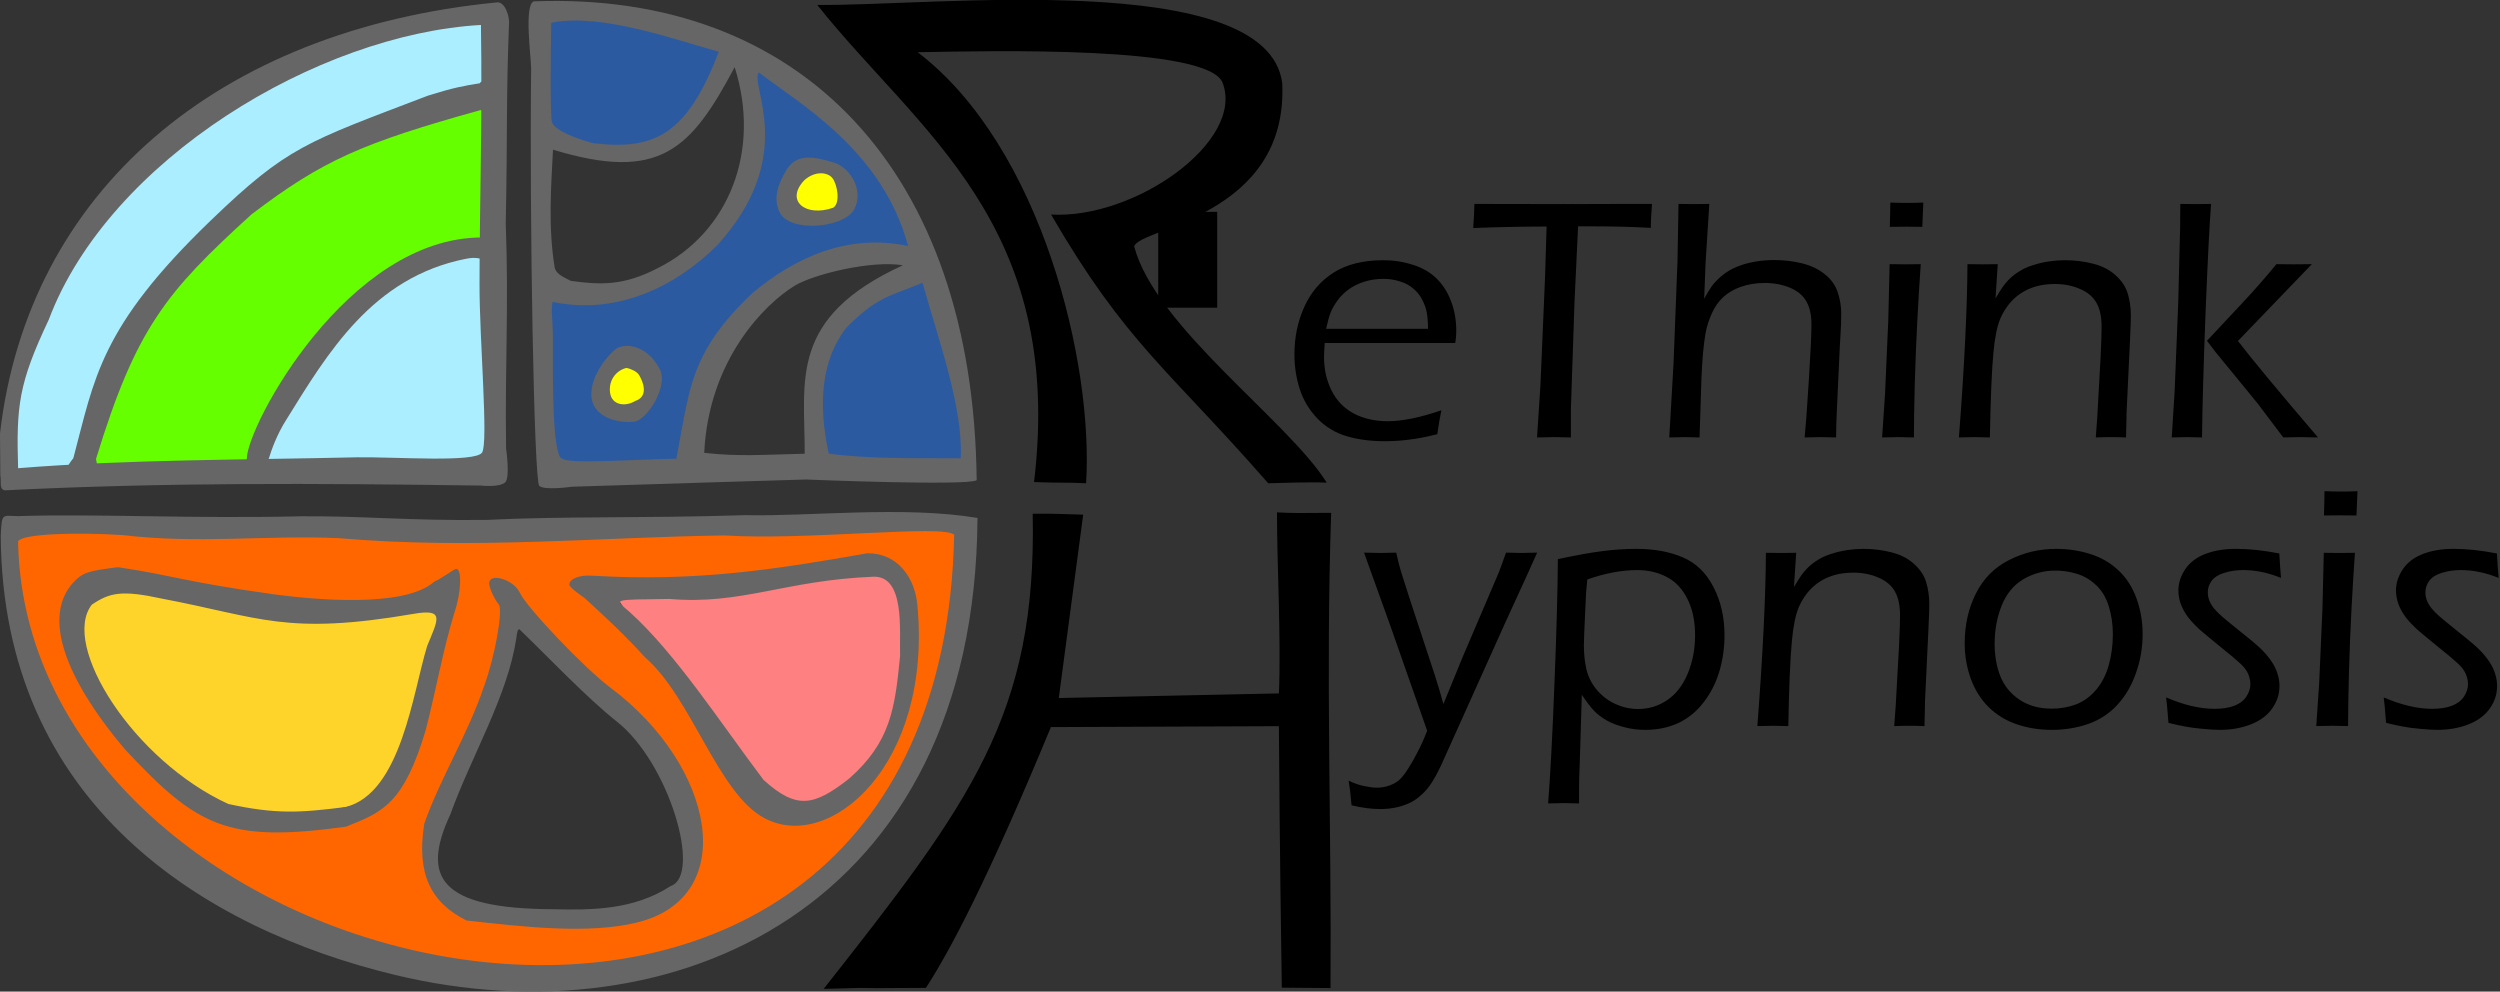 <?xml version="1.0" encoding="UTF-8" standalone="no"?>
<!-- Created with Inkscape (http://www.inkscape.org/) -->

<svg
   xmlns:dc="http://purl.org/dc/elements/1.1/"
   xmlns:cc="http://creativecommons.org/ns#"
   xmlns:rdf="http://www.w3.org/1999/02/22-rdf-syntax-ns#"
   xmlns:svg="http://www.w3.org/2000/svg"
   xmlns="http://www.w3.org/2000/svg"
   xmlns:sodipodi="http://sodipodi.sourceforge.net/DTD/sodipodi-0.dtd"
   xmlns:inkscape="http://www.inkscape.org/namespaces/inkscape"
   width="362.277mm"
   height="143.689mm"
   viewBox="0 0 1283.66 509.135"
   id="svg2"
   version="1.1"
   inkscape:version="0.92.3 (2405546, 2018-03-11)"
   sodipodi:docname="drawing-4-logo-gray+colou+textr.svg">
  <rect x="0" y="0" width="1283.66" height="509.135" fill="#333333" stroke="none"/>
  <defs
     id="defs4" />
  <sodipodi:namedview
     id="base"
     pagecolor="#ffffff"
     bordercolor="#666666"
     borderopacity="1.0"
     inkscape:pageopacity="0.0"
     inkscape:pageshadow="2"
     inkscape:zoom="0.35"
     inkscape:cx="794.04898"
     inkscape:cy="-71.054952"
     inkscape:document-units="px"
     inkscape:current-layer="layer1"
     showgrid="false"
     fit-margin-top="0"
     fit-margin-left="0"
     fit-margin-right="0"
     fit-margin-bottom="0"
     inkscape:window-width="1366"
     inkscape:window-height="705"
     inkscape:window-x="-8"
     inkscape:window-y="-8"
     inkscape:window-maximized="1"
     inkscape:snap-smooth-nodes="false"
     inkscape:object-nodes="false"
     inkscape:snap-nodes="false"
     inkscape:snap-others="false"
     inkscape:snap-global="false"
     showguides="false" />
  <g
     inkscape:label="Layer 1"
     inkscape:groupmode="layer"
     id="layer1"
     transform="translate(-107.107,-277.39)">
    <path
       style="fill:#66ff00;stroke-width:1.429"
       d="M 47.678,260.665 C 98.174,119.442 189.538,77.439 270.637,61.293 c 1.119,1.119 3.116,69.533 1.543,75.414 -74.081,18.904 -109.095,47.595 -133.75,124.691 -42.907,0.665 -59.235,2.343 -90.752,-0.733 z"
       id="path65"
       inkscape:connector-curvature="0"
       transform="matrix(0.937,0,0,0.937,105.505,271.56)"
       sodipodi:nodetypes="ccccc" />
    <path
       style="fill:#ffff00;stroke-width:1.429"
       d="m 335.893,228.135 c -7.04,-2.621 2.599,-23.61 10.469,-23.61 4.61,0 11.323,16.46 8.635,20.583 -2.354,3.61 -15.144,4.502 -19.104,3.027 z"
       id="path59"
       inkscape:connector-curvature="0"
       transform="matrix(0.937,0,0,0.937,105.505,271.56)"
       sodipodi:nodetypes="sscs" />
    <path
       style="fill:#2c5aa0;stroke-width:1.429"
       d="m 301.378,170.005 c 38.473,8.108 66.282,-7.658 90.229,-31.613 30.494,-37.534 22.035,-56.378 21.327,-98.892 33.704,17.075 85.566,65.658 89.548,104.867 -106.263,4.66 -127.981,65.673 -127.742,116.152 -35.306,1.315 -55.032,0.866 -69.585,-1.833 -1.868,-23.163 -2.997,-50.993 -3.778,-88.681 z m 59.872,47.741 c -4.043,-18.084 -5.276,-17.808 -16.07,-17.506 -19.095,5.068 -17.609,19.646 -13.219,28.211 14.058,11.072 28.83,8.804 29.289,-10.706 z m 106.413,-97.69 c 5.004,-14.994 -6.255,-21.361 -15.781,-23.644 -23.861,4.081 -20.045,17.196 -13.649,28.65 2.619,4.838 23.305,-2.447 29.43,-5.006 z"
       id="path57"
       inkscape:connector-curvature="0"
       transform="matrix(0.937,0,0,0.937,105.505,271.56)"
       sodipodi:nodetypes="ccccccccccccccc" />
    <path
       style="fill:#ffff00;stroke-width:1.429"
       d="m 434.142,118.342 c -2.6,-4.858 7.312,-21.029 19.826,-22.034 7.306,5.152 8.901,19.203 7.043,24.574 -6.476,3.766 -20.344,3.816 -26.869,-2.54 z"
       id="path61"
       inkscape:connector-curvature="0"
       transform="matrix(0.937,0,0,0.937,105.505,271.56)"
       sodipodi:nodetypes="cccc" />
    <path
       style="fill:#2c5aa0;stroke-width:1.429"
       d="m 449.609,256.813 c 0.052,-30.835 -11.778,-78.328 58.58,-98.538 3.039,10.252 21.022,56.331 24.787,102.793 -23.246,-4.714 -60.658,-0.557 -83.367,-4.256 z"
       id="path55"
       inkscape:connector-curvature="0"
       transform="matrix(0.937,0,0,0.937,105.505,271.56)"
       sodipodi:nodetypes="cccc" />
    <path
       style="fill:#2c5aa0;stroke-width:1.429"
       d="m 303.719,77.785 c -4.97,-20.718 -5.201,-42.81 -3.801,-63.349 32.017,0.125 72.483,8.302 102.145,16.793 -6.952,16.279 -21.594,44.002 -35.453,51.435 -17.223,7.162 -49.964,7.164 -62.89,-4.878 z"
       id="path53"
       inkscape:connector-curvature="0"
       transform="matrix(0.937,0,0,0.937,105.505,271.56)"
       sodipodi:nodetypes="ccccc" />
    <path
       style="fill:#666666"
       d="m 381.171,278.082 c -5.056,2.04 -1.405,28.399 -1.339,34.322 -0.898,75.869 1.437,211.751 4.168,214.444 2.53,2.495 16.797,0.455 16.797,0.455 39.34,-1.301 120.157,-3.707 120.157,-3.707 0,0 83.358,3.42 87.637,0.335 C 606.961,365.332 518.635,272.825 381.171,278.082 Z m 95.039,25.884 c -16.305,42.224 -32.509,50.808 -64.67,46.913 -8.282,-2.132 -19.691,-6.569 -20.969,-10.682 -1.055,-3.398 -0.677,-34.567 -0.433,-51.128 25.728,-5.192 63.577,8.744 86.072,14.897 z m 97.159,99.707 c -31.019,-6.472 -57.716,5.743 -79.767,24.07 -32.739,30.869 -32.472,50.227 -39.193,85.168 -25.254,0.457 -55.734,3.019 -59.164,-0.306 -4.464,-3.663 -4.33,-38.36 -4.251,-62.68 -0.117,-9.453 -1.073,-13.527 -0.129,-17.549 32.564,6.959 63.086,-7.595 84.732,-29.278 41.37,-45.75 16.373,-81.72 21.101,-88.542 21.174,16.237 63.548,40.096 76.671,89.118 z m -128.614,11.436 c -17.251,8.973 -29.127,8.656 -44.564,6.497 -2.464,-1.487 -7.199,-2.865 -8.256,-6.719 -3.459,-21.001 -1.837,-41.877 -0.884,-60.65 54.966,16.75 70.834,-0.173 93.276,-42.358 13.52,42.438 -2.52,84.792 -39.571,103.23 z m 66.361,-50.755 c -4.654,7.484 -7.109,14.892 -3.739,21.967 5.114,10.734 33.236,8.201 38.373,-1.51 4.894,-9.251 -1.483,-20.655 -9.914,-23.773 -9.66,-2.949 -19.291,-5.417 -24.72,3.315 z m 9.036,5.524 c 5.486,-4.896 11.908,-4.076 14.308,-1.125 2.696,3.314 4.231,13.149 0.425,15.309 -14.12,4.954 -24.853,-3.572 -14.734,-14.184 z m 50.565,43.705 c -58.846,27.019 -50.34,59.105 -50.418,96.774 -21.845,0.483 -32.96,1.572 -51.602,-0.445 2.311,-48.009 31.274,-76.507 46.317,-85.742 9.593,-5.889 39.344,-13.247 55.703,-10.587 z m 10.106,9.005 c 7.864,28.553 20.959,64.068 19.576,90.122 -24.498,-0.156 -47.775,0.394 -67.749,-2.419 -5.765,-26.24 -3.531,-48.528 9.037,-64.647 15.764,-15.942 22.019,-16.025 39.135,-23.057 z m -156.905,33.619 c -4.289,2.735 -13.14,13.627 -13.186,23.342 -0.058,12.405 13.99,15.211 22,14.379 6.379,-0.663 18.1,-18.464 12.949,-27.32 -5.871,-11.33 -16.628,-13.366 -21.764,-10.4 z m 4.93,10.088 c 1.735,0.338 5.247,1.74 6.391,3.616 4.033,7.022 2.896,11.77 -1.881,13.313 -5.179,3.182 -12.175,2.276 -13.01,-4.273 -0.886,-6.943 3.841,-11.676 8.501,-12.656 z"
       id="path4147-8"
       inkscape:connector-curvature="0"
       sodipodi:nodetypes="ccscccccccccccccccccccccccccsscsscscccccscccccccscccccscc" />
    <path
       style="fill:#ffd42a;stroke-width:1.429"
       d="M 123.699,449.163 C 85.672,435.178 54.525,398.041 46.649,357.627 c -1.826,-10.658 -5.308,-26.871 1.495,-31.902 58.706,6.54 107.511,23.19 161.52,17.175 24.856,-2.885 35.872,-1.535 35.872,1.088 -8.793,27.438 -16.332,79.747 -33.439,98.488 -26.156,10.019 -58.793,12.19 -88.398,6.686 z"
       id="path23"
       inkscape:connector-curvature="0"
       transform="matrix(0.937,0,0,0.937,105.505,271.56)"
       sodipodi:nodetypes="ccccccc" />
    <path
       style="fill:#ff8080;stroke-width:1.429"
       d="m 430.535,451.452 c -35.421,-40.508 -68.657,-83.638 -92.211,-120.031 69.345,8.775 125.366,-19.144 156.224,-11.539 -0.253,33.115 12.3,53.251 -6.479,92.711 -10.744,20.328 -46.53,42.481 -57.534,38.859 z"
       id="path37"
       inkscape:connector-curvature="0"
       transform="matrix(0.937,0,0,0.937,105.505,271.56)"
       sodipodi:nodetypes="ccccc" />
    <path
       style="fill:#ff6600;stroke-width:0.505"
       d="M 8.982,296.476 C 115.512,293.887 404.108,293.256 532.01,293.861 526.969,410.506 481.385,514.31 321.145,542.895 87.096,543.723 13.625,397.713 8.982,296.476 Z M 382.084,481.956 c 7.524,-29.945 -18.626,-71.772 -42.504,-91.564 -28.802,-24.322 -41.314,-39.181 -61.735,-63.635 1.261,15.194 -4.19,42.321 -5.712,47.343 -18.248,56.854 -35.529,67.629 -34.459,105.349 8,24.289 44.261,27.543 63.495,28.817 31.9,2.39 71.847,1.08 80.915,-26.309 z M 197.124,453.79 c 35.137,-32.05 50.778,-89.376 49.935,-125.018 -28.483,17.794 -52.933,11.672 -86.116,10.648 -36.614,4.07 -72.381,-26.173 -109.708,-10.485 -12.619,9.403 -16.577,10.443 -13.693,26.566 34.872,64.391 66.987,115.947 159.582,98.289 z m 245.18,-1.763 c 55.739,-9.703 70.871,-97.919 46.096,-138.067 -59.576,8.533 -98.102,18.407 -162.454,11.781 53.07,54.074 65.131,103.704 116.357,126.286 z"
       id="path80"
       inkscape:connector-curvature="0"
       transform="matrix(0.937,0,0,0.937,105.505,271.56)"
       sodipodi:nodetypes="ccccccccccccccccccccc" />
    <path
       style="fill:#666666;stroke-width:0.826"
       d="m 489.966,541.9 c -55.936,1.734 -92.236,0.434 -133.429,2.459 -40.611,0.421 -62.401,-2.103 -95.025,-1.876 -56.554,1.346 -104.466,-1.396 -145.065,-0.085 -8.353,-0.096 -8.312,-2.045 -8.963,9.982 0.865,137.735 104.122,201.917 202.641,225.645 142.862,34.407 297.693,-34.008 298.893,-234.698 -38.098,-6.348 -86.692,-0.662 -119.051,-1.427 z m -10.832,10.417 c 41.826,2.724 112.928,-5.812 117.914,-0.315 -7.22,343.598 -476.516,240.237 -480.651,3.391 1.64,-3.932 29.647,-4.776 53.422,-3.28 39.943,4.692 73.287,-0.077 111.299,1.603 68.81,5.966 134.112,-0.529 198.016,-1.399 z m 73.24,9.162 c -47,8.303 -87.992,14.726 -141.174,11.495 -6.607,-0.463 -11.761,1.585 -11.761,4.674 0,1.484 7.815,6.768 7.815,6.768 11.637,10.701 20.079,18.465 31.132,30.563 23.894,20.723 37.365,69.776 61.157,82.453 33.375,18.027 86.485,-27.028 78.579,-109.703 -1.296,-13.551 -10.033,-26.473 -25.747,-26.25 z m 2.743,12.058 c 16.931,-1.073 13.745,27.859 14.143,40.784 -2.653,26.828 -4.807,44.008 -26.184,62.886 -17.866,13.915 -26.776,16.192 -43.948,0.604 -22.149,-29.385 -45.053,-64.793 -68.615,-86.088 -7.933,-7.019 -10.004,-6.325 20.299,-6.799 36.955,3.192 59.216,-9.537 104.304,-11.387 z m -193.303,0.566 c -2.059,0.014 -3.53,0.882 -3.53,2.864 0,2.257 2.706,8.194 4.906,10.764 2.345,2.739 -1.909,26.582 -7.438,41.698 -8.414,25.137 -22.7,47.66 -30.805,70.901 -4.04,25.554 3.17,40.471 21.701,49.702 29.088,3.264 62.83,7.165 87.705,0.986 52.904,-13.021 39.955,-80.306 -13.772,-120.515 -13.362,-10 -42.897,-40.969 -46.676,-48.94 -2.085,-4.398 -8.16,-7.487 -12.091,-7.46 z m -20.464,-4.583 c -1.363,0.091 -5.633,3.795 -11.378,6.612 -15.349,13.58 -61.999,9.104 -81.969,6.456 -47.394,-6.62 -51.783,-9.772 -80.358,-13.976 -15.106,1.908 -18.005,2.623 -22.9,7.837 -22.632,25.145 14.503,71.52 26.405,85.549 37.251,39.986 52.631,48.23 113.569,39.871 19.147,-7.532 29.746,-12.009 40.998,-49.669 5.179,-20.125 9.033,-41.932 14.811,-60.55 3.426,-10.036 3.821,-22.331 0.822,-22.13 z m -151.152,15.235 c 50.735,9.607 63.662,19.092 129.472,7.793 16.037,-2.753 12.304,2.984 6.777,16.522 -7.331,23.625 -13.3,75.608 -41.898,82.69 -23.858,3.067 -35.988,3.687 -60.18,-1.548 -48.626,-22.223 -86.228,-81.447 -70.151,-102.309 9.196,-6.27 15.414,-7.612 35.98,-3.148 z m 183.555,15.695 c 15.457,14.909 34.145,34.74 49.865,47.271 27.115,21.17 44.038,79.276 27.826,84.633 -18.896,12.284 -40.332,12.364 -60.376,11.891 -58.463,-0.278 -67.745,-16.449 -52.733,-48.676 10.949,-30.267 29.317,-60.552 33.845,-90.204 0.399,-3.092 0.676,-4.814 1.572,-4.915 z"
       id="path4147-1"
       inkscape:connector-curvature="0"
       sodipodi:nodetypes="cccccsccccccccccsccccscccccccccccccccccccccccccccccscccccccccccc" />
    <path
       style="fill:#aaeeff;stroke-width:1.429"
       d="m 141.25,259.753 c 21.671,-48.84 51.454,-104.045 129.597,-115.998 2.96,3.567 5.278,106.325 2.072,115.283 -53.032,2.75 -87.042,5.694 -131.668,0.715 z"
       id="path63"
       inkscape:connector-curvature="0"
       transform="matrix(0.937,0,0,0.937,105.505,271.56)"
       sodipodi:nodetypes="cccc" />
    <path
       style="fill:#aaeeff;stroke-width:1.339"
       d="m 358.736,281.429 c 0.19,14.301 0.446,26.222 -0.085,41.348 C 211.915,363.75 170.815,431.172 146.438,520.344 l -35.939,0.2 c 7.201,-102.639 61.269,-197.877 248.238,-239.115 z"
       id="path69"
       inkscape:connector-curvature="0"
       sodipodi:nodetypes="ccccc" />
    <path
       style="fill:#666666"
       d="m 107.107,499.945 0.174,21.649 c 0.632,2.956 -0.762,6.972 2.258,7.562 82.6,-4.101 158.788,-3.626 244.477,-2.446 0,0 9.512,1.097 12.496,-1.655 2.645,-2.439 0.441,-17.394 0.441,-17.394 -0.585,-43.411 1.431,-72.808 -0.166,-115.424 0.961,-46.791 0.141,-62.348 1.642,-101.781 0.605,-4.115 -1.857,-11.88 -5.787,-11.88 -144.035,13.955 -241.215,97.433 -255.536,221.369 z M 354.054,290.205 c 0.781,47.576 -0.71,93.909 -0.73,133.08 -0.062,28.491 4.64,81.348 1.316,86.467 -3.418,5.263 -43.934,2.194 -64.094,2.442 -56.719,1.334 -118.428,1.087 -174.15,5.604 -0.937,-32.15 0.254,-43.48 15.749,-76.268 C 163.126,359.205 270.557,294.889 354.054,290.205 Z M 215.18,390.731 c -56.899,54.819 -59.531,81.022 -70.407,121.885 -8.19,10.4 -0.5,6.87 1.676,6.808 20.66,-0.589 11.466,4.249 9.939,-6.317 20.576,-67.273 35.87,-85.637 79.872,-125.65 36.524,-27.818 56.967,-36.67 117.629,-53.551 12.994,9.953 4.132,-21.139 -0.434,-13.766 -8.527,1.408 -12.979,2.103 -26.61,6.359 -62.595,23.934 -71.912,25.934 -111.664,64.232 z"
       id="path4147"
       inkscape:connector-curvature="0"
       sodipodi:nodetypes="ccccscccccccsccccscscccccs" />
    <path
       style="fill:#666666;stroke-width:0.938"
       id="path3728"
       d="m 356.561,410.462 c -4.002,-0.091 -4.535,-1.319 -10.299,-0.174 -47.915,9.513 -70.907,48.366 -92.116,82.556 -4.785,7.492 -7.779,15.794 -8.95,19.848 -1.171,4.055 -12.486,2.503 -11.347,0.054 0.228,-16.921 51.887,-113.621 120.937,-113.431 5.134,-1.616 5.055,2.025 3.449,5.455 z"
       inkscape:connector-curvature="0"
       sodipodi:nodetypes="csczcccc" />
    <flowRoot
       xml:space="preserve"
       id="flowRoot22"
       style="font-style:normal;font-weight:normal;font-size:40px;line-height:1.25;font-family:sans-serif;letter-spacing:0px;word-spacing:0px;fill:#000000;fill-opacity:1;stroke:none"
       transform="matrix(0.937,0,0,0.937,105.505,271.56)"><flowRegion
         id="flowRegion24"><rect
           id="rect26"
           width="32.325"
           height="52.528"
           x="636.396"
           y="122.306" /></flowRegion><flowPara
         id="flowPara28">Rethink</flowPara></flowRoot>    <g
       aria-label="ReThink Hypnosis"
       style="font-style:normal;font-weight:normal;font-size:37.5px;line-height:1.25;font-family:sans-serif;letter-spacing:0px;word-spacing:0px;fill:#000000;fill-opacity:1;stroke:none;stroke-width:0.938"
       id="text32"
       transform="translate(-10.714,8.036)" />
    <g
       aria-label="ypnosis"
       transform="matrix(0.937,0,0,0.937,80.226,106.594)"
       style="font-style:normal;font-variant:normal;font-weight:normal;font-stretch:normal;font-size:40px;line-height:1.25;font-family:'Eras Medium ITC';-inkscape-font-specification:'Eras Medium ITC';letter-spacing:0px;word-spacing:0px;fill:#000000;fill-opacity:1;stroke:none"
       id="flowRoot177">
      <path
         id="path58"
         style="font-style:normal;font-variant:normal;font-weight:normal;font-stretch:normal;font-size:192px;font-family:'Eras Medium ITC';-inkscape-font-specification:'Eras Medium ITC'"
         d="m 1336.223,578.392 -0.562,-6.844 q 0,-1.125 -0.75,-7.125 14.438,6.281 26.625,6.281 6.375,0 10.781,-1.688 4.406,-1.688 6.562,-4.969 2.25,-3.375 2.25,-6.938 0,-1.969 -0.656,-3.938 -0.562,-1.969 -1.781,-3.75 -1.219,-1.875 -3.656,-4.031 -2.344,-2.25 -9.938,-8.344 -7.5,-6.094 -11.438,-9.469 -3.844,-3.469 -6.656,-7.031 -2.719,-3.656 -4.031,-7.312 -1.312,-3.656 -1.312,-7.406 0,-6 3.75,-11.625 3.844,-5.625 10.969,-8.344 7.219,-2.812 16.875,-2.812 10.781,0 23.719,2.531 0.375,7.312 0.938,13.406 -10.5,-4.312 -20.719,-4.312 -5.531,0 -10.312,1.5 -4.688,1.406 -6.938,4.312 -2.156,2.906 -2.156,6.375 0,2.25 0.75,4.312 0.75,2.062 2.625,4.5 1.969,2.344 4.688,4.688 2.719,2.344 10.781,8.812 8.156,6.469 11.156,9.562 3,3.094 5.156,6.375 2.156,3.281 3.094,6.562 1.031,3.188 1.031,6.562 0,6.562 -3.938,12.188 -3.844,5.625 -11.531,8.719 -7.688,3.094 -17.25,3.094 -4.031,0 -9.469,-0.562 -5.438,-0.469 -9.281,-1.219 -3.75,-0.656 -9.375,-2.062 z m -34.031,-113.625 q 0.281,-8.812 0.281,-13.312 5.156,0.188 9.094,0.188 4.969,0 9,-0.188 -0.188,2.906 -0.562,13.312 -5.062,-0.094 -8.719,-0.094 -3.656,0 -9.094,0.094 z m -4.219,115.406 1.594,-23.625 1.781,-40.312 0.75,-31.031 8.625,0.094 8.438,-0.094 q -1.031,14.625 -1.875,30.656 -0.844,15.938 -1.406,34.875 -0.469,18.938 -0.469,29.438 -5.906,-0.188 -8.438,-0.188 -2.344,0 -9,0.188 z m -81,-1.781 -0.562,-6.844 q 0,-1.125 -0.75,-7.125 14.438,6.281 26.625,6.281 6.375,0 10.781,-1.688 4.406,-1.688 6.562,-4.969 2.25,-3.375 2.25,-6.938 0,-1.969 -0.656,-3.938 -0.562,-1.969 -1.781,-3.75 -1.219,-1.875 -3.656,-4.031 -2.344,-2.25 -9.938,-8.344 -7.5,-6.094 -11.438,-9.469 -3.844,-3.469 -6.656,-7.031 -2.719,-3.656 -4.031,-7.312 -1.312,-3.656 -1.312,-7.406 0,-6 3.75,-11.625 3.844,-5.625 10.969,-8.344 7.219,-2.812 16.875,-2.812 10.781,0 23.719,2.531 0.375,7.312 0.938,13.406 -10.5,-4.312 -20.719,-4.312 -5.531,0 -10.312,1.5 -4.688,1.406 -6.938,4.312 -2.156,2.906 -2.156,6.375 0,2.25 0.75,4.312 0.75,2.062 2.625,4.5 1.969,2.344 4.688,4.688 2.719,2.344 10.781,8.812 8.156,6.469 11.156,9.562 3,3.094 5.156,6.375 2.156,3.281 3.094,6.562 1.031,3.188 1.031,6.562 0,6.562 -3.938,12.188 -3.844,5.625 -11.531,8.719 -7.688,3.094 -17.25,3.094 -4.031,0 -9.469,-0.562 -5.438,-0.469 -9.281,-1.219 -3.75,-0.656 -9.375,-2.062 z m -61.594,-95.344 q 9.844,0 18.75,2.812 8.906,2.812 15.375,8.906 6.562,6.094 9.938,15.375 3.375,9.281 3.375,19.594 0,11.156 -3.656,21.375 -3.562,10.219 -10.125,17.344 -6.469,7.125 -15.938,10.5 -9.375,3.281 -20.156,3.281 -10.031,0 -18.938,-3 -8.906,-3 -15.469,-9.375 -6.469,-6.375 -9.844,-15.562 -3.375,-9.281 -3.375,-19.406 0,-15.281 6.188,-27.469 6.188,-12.281 18.188,-18.281 12,-6.094 25.688,-6.094 z m -0.375,11.906 q -9.562,0 -17.625,4.781 -7.969,4.781 -11.812,14.438 -3.844,9.562 -3.844,20.906 0,9.938 3.188,17.906 3.188,7.875 10.5,12.75 7.312,4.875 17.625,4.875 7.031,0 13.312,-2.344 6.281,-2.438 10.969,-7.969 4.688,-5.531 6.938,-13.5 2.25,-8.062 2.25,-16.875 0,-8.25 -2.25,-15.469 -2.25,-7.219 -6.938,-11.531 -4.594,-4.406 -10.5,-6.188 -5.812,-1.781 -11.812,-1.781 z m -163.312,85.219 q 4.5,-58.781 4.688,-94.969 l 8.437,0.094 q 3.094,0 8.156,-0.094 l -1.219,18.75 q 2.344,-3.938 3.75,-6 1.406,-2.156 3.75,-4.5 2.344,-2.344 5.531,-4.312 3.188,-2.062 7.5,-3.375 4.312,-1.406 8.719,-2.062 4.5,-0.656 8.906,-0.656 8.062,0 15.562,1.969 7.5,1.969 12.281,6.469 4.875,4.406 6.469,9.938 1.688,5.531 1.688,11.906 0,1.219 -0.094,4.688 -0.094,3.469 -0.375,9.094 l -1.875,39.281 q -0.188,5.625 -0.281,13.781 -4.219,-0.188 -7.969,-0.188 -4.594,0 -8.625,0.188 0.938,-11.344 1.406,-21.844 l 1.219,-21.844 q 0.562,-11.25 0.562,-16.969 0,-8.25 -2.812,-13.125 -2.812,-4.969 -9,-7.594 -6.188,-2.719 -13.875,-2.719 -10.875,0 -18.656,5.156 -7.125,4.781 -11.062,13.594 -2.719,6.281 -3.844,18.562 -1.406,14.719 -1.969,46.781 -5.25,-0.188 -8.156,-0.188 -2.906,0 -8.812,0.188 z m -114.656,42.375 q 1.875,-24.188 3.469,-65.812 1.688,-41.625 1.875,-68.062 15.375,-3.281 24.562,-4.406 9.281,-1.219 18.562,-1.219 14.625,0 25.406,4.688 10.781,4.594 16.781,16.312 6,11.625 6,26.344 0,10.219 -2.812,19.781 -2.812,9.469 -8.625,16.969 -5.719,7.5 -13.875,11.344 -8.156,3.75 -18.188,3.75 -6,0 -11.531,-1.5 -5.531,-1.406 -9.656,-3.75 -4.031,-2.344 -6.844,-5.25 -2.719,-2.906 -6.656,-8.719 l -1.125,37.125 q -0.375,9.094 -0.375,13.125 v 9.281 q -4.781,-0.188 -8.344,-0.188 -3.281,0 -8.625,0.188 z m 21.469,-122.719 -0.656,7.125 -0.469,9.75 q -0.375,7.688 -0.562,12.562 -0.188,4.781 -0.188,6.75 0,6.938 1.406,13.125 1.5,6.188 5.812,11.344 4.406,5.062 10.312,7.688 5.906,2.625 12.188,2.625 8.812,0 15.938,-4.875 7.219,-4.875 11.25,-14.531 4.031,-9.656 4.031,-21.094 0,-11.531 -4.219,-19.875 -4.219,-8.344 -11.344,-12 -7.125,-3.75 -16.125,-3.75 -12.844,0 -27.375,5.156 z m -129.188,123.75 q -0.656,-7.969 -1.594,-13.5 4.688,2.25 8.719,3 4.031,0.844 6.844,0.844 3.656,0 7.125,-1.312 3.469,-1.312 5.625,-3.469 2.156,-2.156 4.5,-6 2.438,-3.75 5.062,-8.906 2.719,-5.156 5.156,-11.531 l -19.969,-56.906 -14.625,-40.688 q 6.844,0.188 9.094,0.188 2.625,0 8.531,-0.188 1.5,6.562 2.531,10.031 1.031,3.469 4.5,14.156 l 14.156,43.031 q 2.344,7.312 4.688,15.75 l 10.594,-25.875 19.594,-45.844 q 0.844,-2.062 1.594,-4.219 0.844,-2.25 2.531,-7.031 6,0.188 8.344,0.188 1.969,0 8.719,-0.188 -3.656,8.344 -17.719,38.906 l -34.781,77.344 q -3.656,7.781 -6.656,11.812 -2.438,3.188 -5.25,5.531 -2.25,1.969 -5.062,3.375 -3.469,1.688 -7.5,2.625 -4.406,0.938 -9,0.938 -7.219,0 -15.75,-2.062 z M 480.054,724.163 C 560.738,621.796 596.889,573.823 594.589,463.81 c 12.503,-0.126 15.733,0.163 27.671,0.505 l -13.372,100.471 120.629,-2.525 c 1.249,-28.947 -1.067,-70.552 -1.062,-99.208 7.242,0.436 14.923,0.408 29.692,0.253 -3.023,89.683 0.231,169.802 -0.35,260.415 -8.709,-0.091 -14.514,-0.116 -26.699,-0.217 -0.493,-36.71 -0.977,-60.044 -1.604,-143.29 l -124.922,0.505 c -34.193,82.607 -55.1,122.324 -68.509,142.901 -57.59,0.519 -12.035,-0.598 -56.007,0.545 z m 738.719,-302.164 1.594,-25.406 1.969,-48.656 1.031,-40.781 q 0.094,-8.906 0.094,-13.125 l 8.719,0.094 q 2.531,0 8.156,-0.094 -1.219,15.094 -3,58.688 -1.688,43.5 -1.969,69.281 -5.812,-0.188 -8.156,-0.188 -2.625,0 -8.438,0.188 z m 19.313,-52.969 19.125,-20.438 q 10.031,-10.688 18.938,-21.562 6.469,0.094 9.375,0.094 3.656,0 10.031,-0.094 l -40.5,42.094 q 11.344,14.812 43.875,52.875 -5.812,-0.188 -9.375,-0.188 -3.562,0 -9.656,0.188 l -13.781,-18.281 q -1.969,-2.531 -8.719,-10.688 l -14.531,-17.719 z m -135.938,52.969 q 4.5,-58.781 4.687,-94.969 l 8.438,0.094 q 3.094,0 8.156,-0.094 l -1.219,18.75 q 2.344,-3.938 3.75,-6 1.406,-2.156 3.75,-4.5 2.344,-2.344 5.531,-4.312 3.188,-2.063 7.5,-3.375 4.312,-1.406 8.719,-2.062 4.5,-0.656 8.906,-0.656 8.062,0 15.563,1.969 7.5,1.969 12.281,6.469 4.875,4.406 6.469,9.938 1.687,5.531 1.687,11.906 0,1.219 -0.094,4.687 -0.094,3.469 -0.375,9.094 l -1.875,39.281 q -0.188,5.625 -0.281,13.781 -4.219,-0.188 -7.969,-0.188 -4.594,0 -8.625,0.188 0.938,-11.344 1.406,-21.844 l 1.219,-21.844 q 0.562,-11.25 0.562,-16.969 0,-8.25 -2.812,-13.125 -2.812,-4.969 -9,-7.594 -6.188,-2.719 -13.875,-2.719 -10.875,0 -18.656,5.156 -7.125,4.781 -11.062,13.594 -2.719,6.281 -3.844,18.562 -1.406,14.719 -1.969,46.781 -5.25,-0.188 -8.156,-0.188 -2.906,0 -8.812,0.188 z M 1064.274,306.593 q 0.281,-8.812 0.281,-13.312 5.156,0.188 9.094,0.188 4.969,0 9,-0.188 -0.188,2.906 -0.562,13.312 -5.062,-0.094 -8.719,-0.094 -3.656,0 -9.094,0.094 z m -4.219,115.406 1.594,-23.625 1.781,-40.312 0.75,-31.031 8.625,0.094 8.437,-0.094 q -1.031,14.625 -1.875,30.656 -0.844,15.937 -1.406,34.875 -0.469,18.937 -0.469,29.437 -5.906,-0.188 -8.437,-0.188 -2.344,0 -9,0.188 z m -116.625,0 2.344,-40.781 2.156,-55.594 0.562,-31.594 8.531,0.094 q 3.188,0 8.344,-0.094 l -2.062,32.531 -0.75,19.406 q 2.25,-4.031 3.844,-6.375 1.688,-2.437 4.219,-4.781 2.625,-2.437 5.438,-4.125 2.812,-1.688 6.281,-2.906 3.469,-1.312 8.344,-2.156 4.875,-0.844 10.219,-0.844 7.969,0 15.188,1.781 7.312,1.781 12.469,5.906 5.25,4.125 7.125,9.844 1.969,5.719 1.969,11.625 0,2.344 -0.094,6.188 -0.281,5.812 -0.75,13.594 l -1.594,34.5 q -0.281,5.625 -0.375,13.781 -5.438,-0.188 -8.344,-0.188 -3.188,0 -8.906,0.188 1.031,-10.125 2.344,-31.875 1.406,-21.75 1.406,-30.188 0,-7.5 -2.719,-12.375 -2.719,-4.969 -9,-7.594 -6.281,-2.625 -13.969,-2.625 -7.031,0 -13.125,2.156 -5.531,1.969 -9.469,5.531 -3.844,3.562 -6.188,8.719 -2.531,5.531 -3.562,11.156 -1.594,8.906 -2.25,24.75 -0.375,9.469 -1.031,32.344 -5.25,-0.188 -7.875,-0.188 -2.438,0 -8.719,0.188 z m -72.469,0 1.875,-28.688 2.531,-59.437 0.844,-27.469 q -22.969,0.094 -40.219,0.844 0.562,-7.5 0.656,-13.219 23.812,0.094 51.375,0.094 l 30,-0.094 h 15.938 q -0.656,8.25 -0.656,13.125 -14.531,-0.844 -32.156,-0.844 h -7.688 l -1.969,41.531 -1.969,58.5 v 15.656 l -9,-0.188 q -1.219,0 -9.563,0.188 z M 818.555,407.093 q -1.125,5.156 -2.25,13.125 -9,2.25 -15.656,3 -6.562,0.844 -13.125,0.844 -11.719,0 -21.094,-2.812 -9.281,-2.813 -15.938,-9.75 -6.656,-7.031 -9.562,-16.031 -2.906,-9 -2.906,-19.031 0,-13.969 5.344,-25.875 5.344,-12 16.031,-18.844 10.781,-6.844 27.281,-6.844 8.531,0 16.312,2.531 7.781,2.438 12.938,7.5 5.156,5.063 7.969,12.563 2.812,7.406 2.812,16.219 0,3.375 -0.562,6.562 h -71.531 q -0.375,5.156 -0.375,7.875 0,9.844 4.125,18.188 4.125,8.25 12.188,12.563 8.062,4.219 18.562,4.219 12.094,0 29.438,-6 z m -63.188,-44.625 h 55.875 q -0.094,-5.906 -0.75,-9.188 -0.656,-3.281 -2.438,-6.75 -1.781,-3.562 -4.875,-6.094 -3,-2.625 -7.313,-3.938 -4.219,-1.406 -9.187,-1.406 -5.344,0 -10.219,1.5 -4.781,1.5 -8.531,4.125 -3.656,2.625 -6.281,6.188 -2.531,3.469 -3.844,6.75 -1.219,3.281 -2.438,8.812 z M 595.342,446.436 C 612.21,304.745 531.812,254.563 476.537,184.979 c 61.447,0.834 246.636,-20.473 254.788,42.835 3.511,73.354 -78.794,79.436 -81.12,89.516 11.517,43.858 84.726,95.969 105.507,129.43 -9.243,-0.405 -24.556,0.15 -32.069,0.339 -54.9,-62.799 -77.822,-76.436 -118.993,-147.263 45.806,2.672 106.264,-40.037 94.011,-72.18 -7.779,-20.406 -126.36,-17.494 -167.099,-16.753 68.023,51.905 96.461,170.817 92.282,236.204 -10.868,-0.578 -15.253,-0.097 -28.5,-0.671 z" />
    </g>
    <flowRoot
       xml:space="preserve"
       id="flowRoot185"
       style="font-style:normal;font-weight:normal;font-size:40px;line-height:1.25;font-family:sans-serif;letter-spacing:0px;word-spacing:0px;fill:#000000;fill-opacity:1;stroke:none"><flowRegion
         id="flowRegion187"><rect
           id="rect189"
           width="0"
           height="57.143"
           x="1008.571"
           y="499.182" /></flowRegion><flowPara
         id="flowPara191" /></flowRoot>  </g>
</svg>
